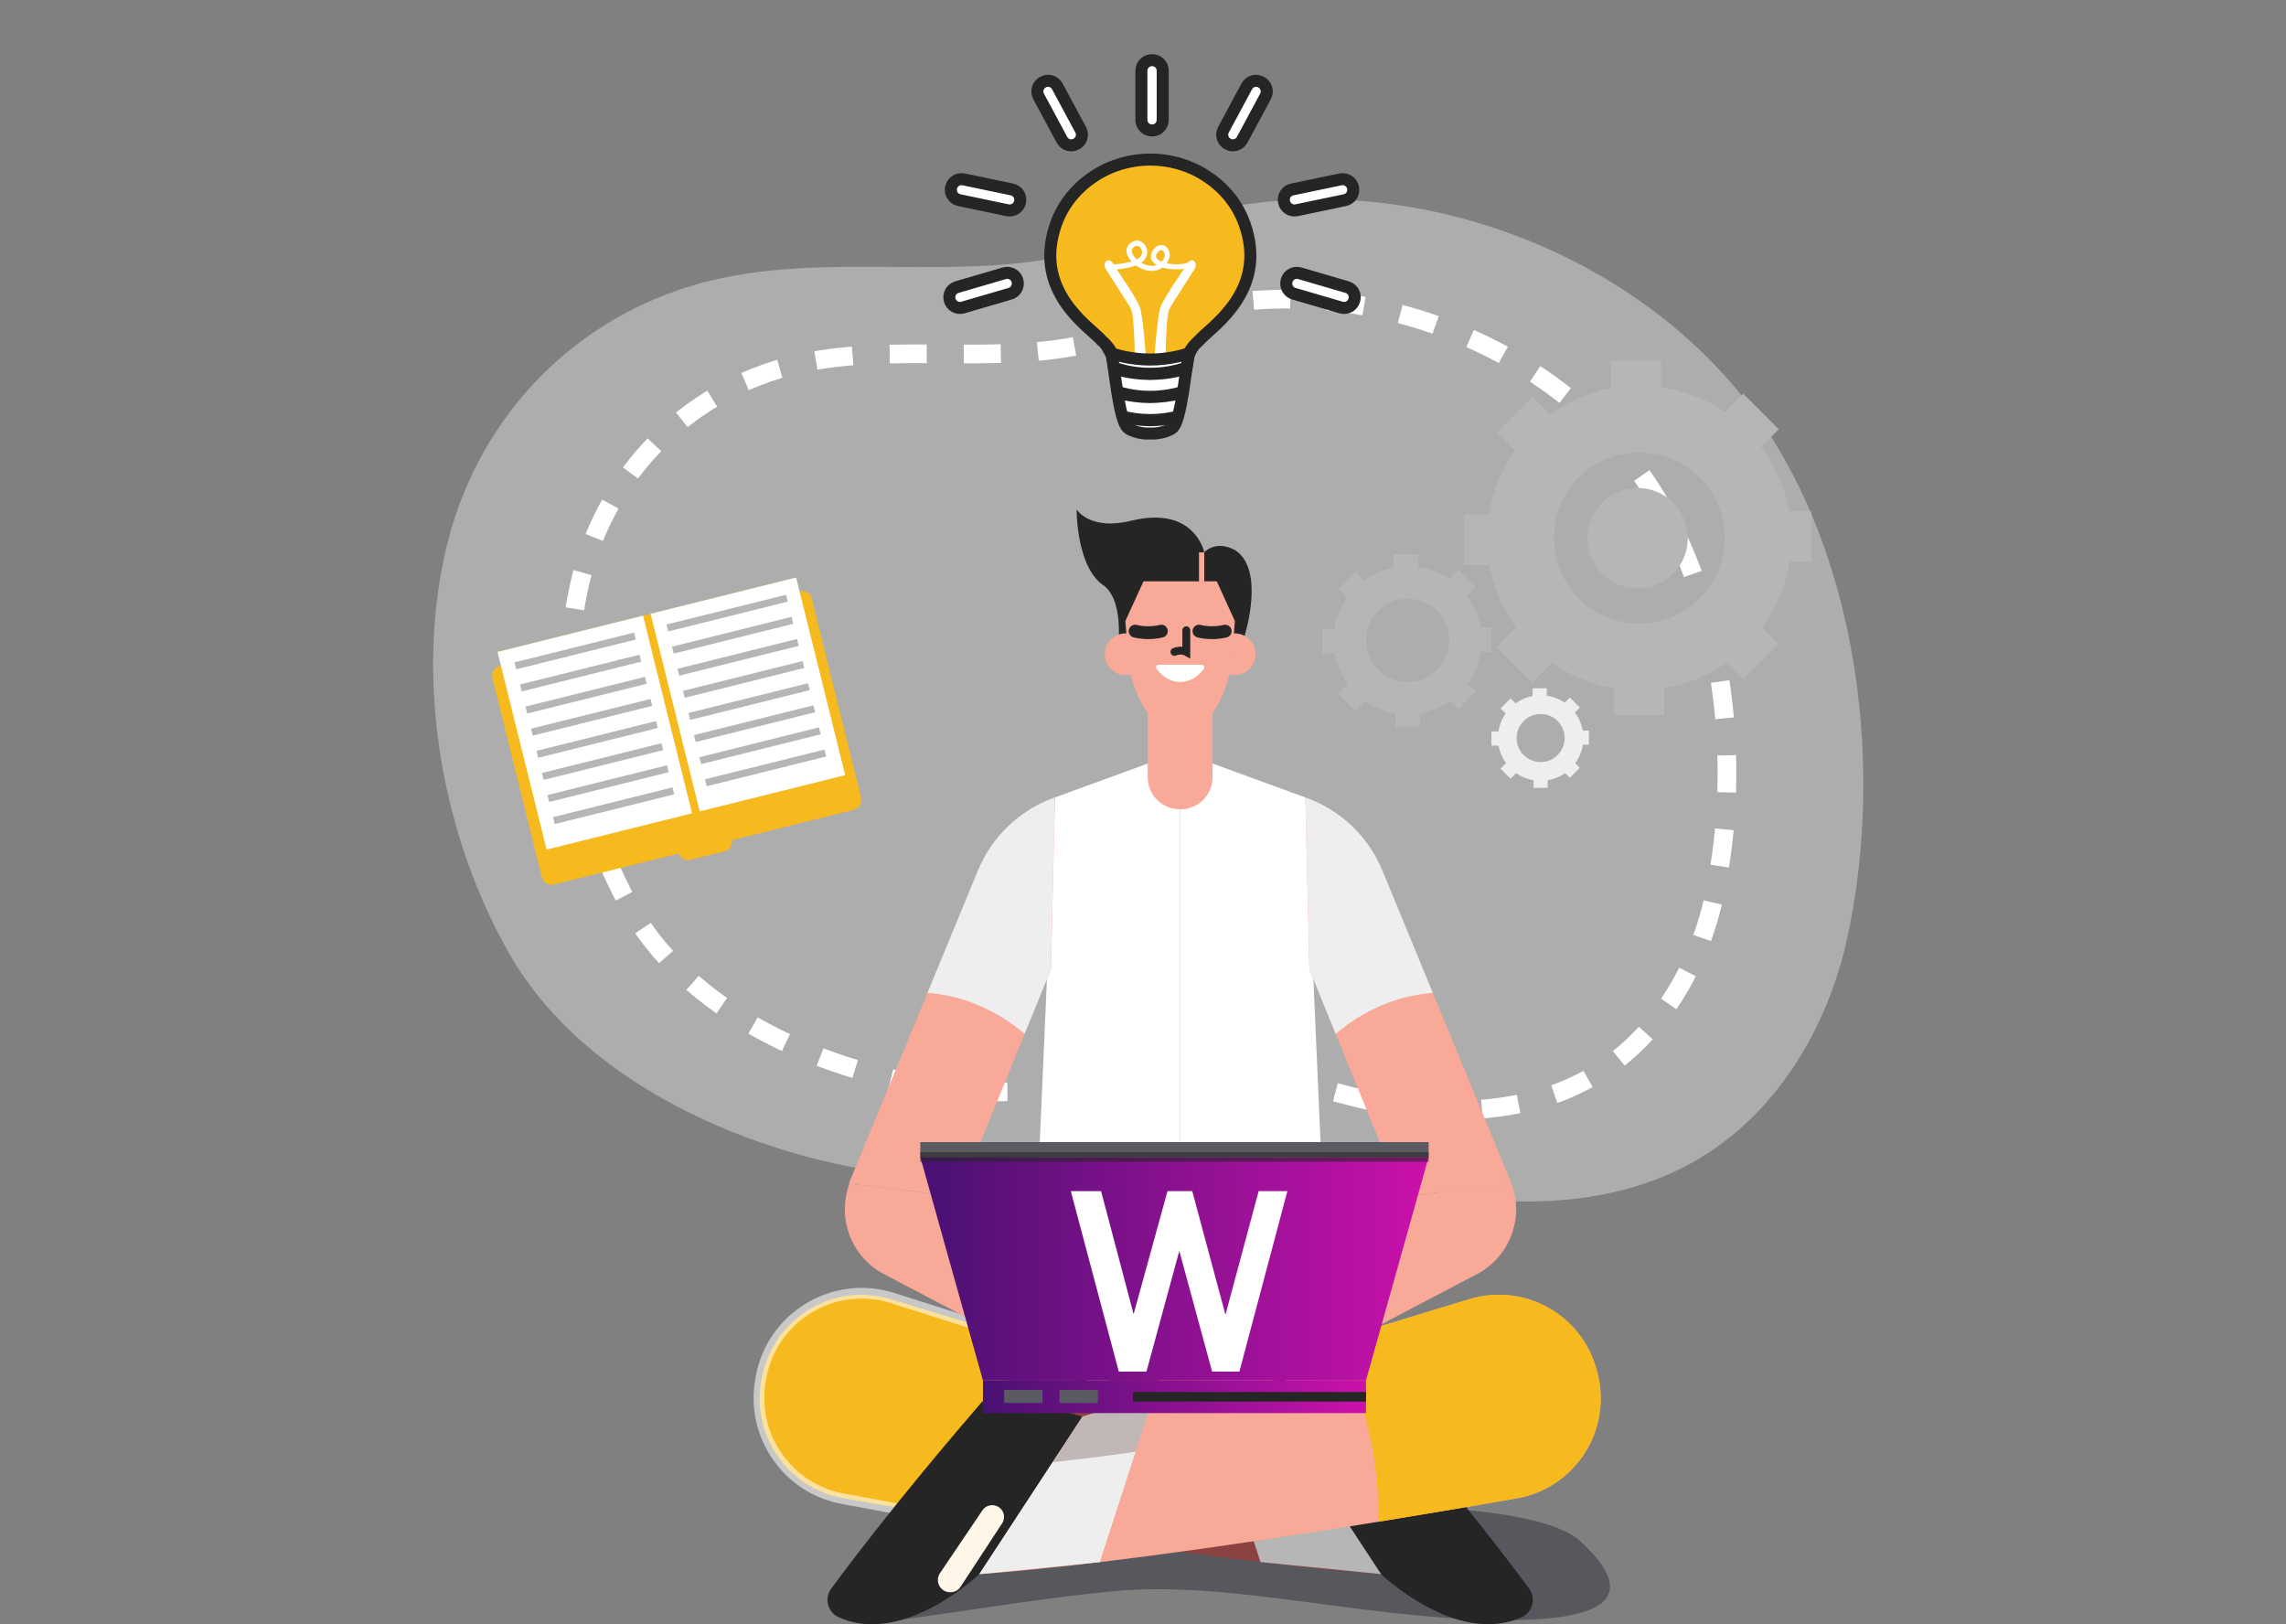 <svg width="190" height="135" viewBox="0 0 190 135" fill="none" xmlns="http://www.w3.org/2000/svg">
<rect x="0" y="0" width="190" height="135" fill="#808080" stroke="none"/>
<path opacity="0.41" d="M80.313 97.983C79.133 97.977 77.952 97.931 76.769 97.835C63.812 96.772 48.801 90.575 42.347 79.293C36.708 69.428 34.495 56.658 37.062 45.66C39.475 35.318 46.962 26.943 57.442 23.762C69.23 20.186 82.257 24.532 93.853 19.646C110.735 12.538 131.953 18.182 143.785 31.71C154.274 43.705 156.815 63.043 153.52 78.026C151.855 85.599 147.478 92.894 140.51 96.705C134.967 99.737 128.264 100.336 121.923 99.546C116.826 98.91 112.133 97.245 107.228 95.874C103.298 94.776 100.072 95.348 96.049 96.144C90.874 97.172 85.61 98.006 80.313 97.983Z" fill="#EEEEEE"/>
<path d="M83.205 90.747C82.251 90.744 81.294 90.704 80.34 90.625C69.854 89.765 57.709 84.751 52.488 75.621C47.925 67.641 46.132 57.309 48.209 48.405C50.164 40.039 56.218 33.262 64.699 30.688C74.237 27.795 84.778 31.31 94.164 27.359C107.823 21.607 124.992 26.174 134.567 37.119C143.054 46.825 145.108 62.474 142.445 74.599C141.099 80.725 137.558 86.628 131.919 89.713C127.432 92.168 122.01 92.653 116.879 92.011C112.754 91.497 108.957 90.149 104.989 89.039C101.807 88.15 99.2 88.612 95.942 89.257C91.751 90.091 87.493 90.764 83.205 90.747Z" stroke="white" stroke-width="1.554" stroke-miterlimit="10" stroke-dasharray="3.08 3.08"/>
<path d="M103.44 52.858C103.44 52.858 105.207 47.312 102.625 45.703C100.986 44.858 100.09 45.909 100.09 45.909C100.09 45.909 99.319 41.987 94.007 43.283C90.567 44.123 89.48 42.345 89.48 42.345C89.48 42.345 89.448 47.26 91.817 48.721C93.535 50.194 92.876 54.179 92.876 54.179L103.44 52.858Z" fill="#252525"/>
<path opacity="0.87" d="M119.092 125.32C119.092 125.32 128.658 125.608 131.327 128.077C134.135 130.671 137.079 134.726 124.995 134.648C112.908 134.57 102.196 131.238 92.058 132.295C81.92 133.352 73.604 135.174 71.179 134.77C68.757 134.366 86.028 126.078 86.028 126.078L118.094 127.258L119.092 125.32Z" fill="#515159"/>
<path d="M110.146 103.775L98.088 102.561L86.031 103.775C86.031 103.775 85.314 109.48 82.985 112.524C98.088 117.957 98.088 117.957 98.088 117.957C98.088 117.957 98.088 117.957 113.192 112.524C110.863 109.48 110.146 103.775 110.146 103.775Z" fill="#F6BA1E"/>
<path d="M97.613 117.785C98.089 117.957 98.089 117.957 98.089 117.957C98.089 117.957 98.089 117.957 98.564 117.785C101.343 111.383 100.679 104.202 100.514 102.805L98.089 102.561L94.985 102.871C94.924 104.408 94.82 111.423 97.613 117.785Z" fill="#F6BA1E"/>
<path d="M85.961 104.24C85.961 104.24 98.648 109.843 110.904 107.409C110.352 105.416 110.146 103.775 110.146 103.775L98.088 102.561L88.403 103.534L85.961 104.24Z" fill="#895436"/>
<path d="M97.651 62.639L87.681 66.278L86.031 103.775C86.031 103.775 89.555 105.428 98.089 105.428C98.089 66.453 98.089 63.22 98.089 63.22L97.651 62.639Z" fill="white"/>
<path d="M98.527 62.639L108.496 66.278L110.147 103.775C110.147 103.775 106.623 105.428 98.089 105.428C98.089 66.453 98.089 63.22 98.089 63.22L98.527 62.639Z" fill="white"/>
<path d="M87.681 66.275L87.635 66.293C84.722 67.336 82.396 69.575 81.244 72.448L70.544 98.386L79.643 99.473L87.347 80.567L87.681 66.275Z" fill="#F8A998"/>
<path d="M108.497 66.275L108.543 66.293C111.455 67.336 113.782 69.575 114.933 72.448L125.634 98.386L116.534 99.473L108.83 80.568L108.497 66.275Z" fill="#F8A998"/>
<path d="M119.087 82.523L114.933 72.451C113.782 69.578 111.455 67.336 108.543 66.296L108.497 66.278L108.833 80.568L111.014 85.924C113.927 83.478 116.85 82.685 119.087 82.523Z" fill="#EEEEEE"/>
<path d="M77.088 82.523L81.242 72.451C82.393 69.578 84.722 67.336 87.632 66.296L87.678 66.278L87.342 80.568L85.16 85.924C82.251 83.478 79.327 82.685 77.088 82.523Z" fill="#EEEEEE"/>
<path d="M98.115 67.263H98.06C96.586 67.263 95.391 66.066 95.391 64.59V58.211H100.78V64.59C100.783 66.066 99.588 67.263 98.115 67.263Z" fill="#F8A998"/>
<path d="M104.357 54.377C104.357 55.335 103.582 56.111 102.625 56.111C101.668 56.111 100.894 55.335 100.894 54.377C100.894 53.418 101.668 52.643 102.625 52.643C103.582 52.645 104.357 53.421 104.357 54.377Z" fill="#F8A998"/>
<path d="M91.817 54.377C91.817 55.335 92.592 56.111 93.549 56.111C94.506 56.111 95.281 55.335 95.281 54.377C95.281 53.418 94.506 52.643 93.549 52.643C92.592 52.645 91.817 53.421 91.817 54.377Z" fill="#F8A998"/>
<path d="M101.134 48.317H98.088H95.043L93.534 51.617L93.787 54.883C93.923 56.625 95.045 59.632 96.626 60.373C97.096 60.594 97.595 60.739 98.085 60.739C98.578 60.739 99.074 60.594 99.544 60.373C101.125 59.635 102.251 56.625 102.384 54.883L102.636 51.617L101.134 48.317Z" fill="#F8A998"/>
<path d="M99.652 52.457C99.652 52.457 100.673 52.745 101.831 52.457" stroke="#252525" stroke-width="1.067" stroke-miterlimit="10" stroke-linecap="round"/>
<path d="M96.525 52.457C96.525 52.457 95.504 52.745 94.347 52.457" stroke="#252525" stroke-width="1.067" stroke-miterlimit="10" stroke-linecap="round"/>
<path d="M108.497 118.443L74.046 107.977C69.472 106.588 64.66 109.284 63.453 113.914L63.407 114.089C62.162 118.861 65.251 123.681 70.101 124.532C82.838 126.763 105.927 130.554 118.078 131.019L123.2 134.438C123.975 134.955 125.002 134.868 125.677 134.231L125.704 134.205C126.51 133.45 126.551 132.18 125.796 131.373L124.999 130.519C124.999 130.519 124.288 127.045 120.77 125.557C117.254 124.067 116.923 120.43 116.097 118.443C115.267 116.459 109.982 115.466 108.497 118.443Z" fill="#8C4242"/>
<path d="M63.45 113.913C64.659 109.283 69.468 106.584 74.043 107.976L85.726 111.526C83.966 113.725 81.645 118.187 81.576 126.471C77.309 125.777 73.364 125.103 70.101 124.531C65.251 123.683 62.159 118.861 63.406 114.088L63.45 113.913Z" fill="#F6BA1E"/>
<path d="M110.146 123.241C110.146 123.241 109.65 126.132 104.861 125.1" stroke="#7B3C38" stroke-width="0.91" stroke-miterlimit="10"/>
<path d="M114.782 130.829C114.782 130.829 121.108 136.891 126.5 134.396C127.397 133.981 127.678 132.833 127.092 132.037C122.55 125.858 116.821 119.128 114.637 116.598C114.091 115.964 113.224 115.709 112.424 115.941L106.21 117.748L114.782 130.829Z" fill="#252525"/>
<path d="M106.21 117.747L100.261 115.94L104.768 129.832L114.781 130.828L106.21 117.747Z" fill="#B6B6B6"/>
<path d="M87.681 118.442L122.132 107.976C126.706 106.587 131.518 109.283 132.725 113.913L132.772 114.088C134.016 118.86 130.927 123.68 126.077 124.531C113.34 126.762 90.251 130.553 78.1 131.018L72.978 134.437C72.203 134.954 71.176 134.867 70.501 134.23L70.475 134.204C69.668 133.449 69.627 132.18 70.382 131.372L71.179 130.518C71.179 130.518 71.893 127.044 75.409 125.556C78.924 124.066 79.255 120.429 80.081 118.442C80.908 116.458 86.196 115.465 87.681 118.442Z" fill="#F8A998"/>
<path d="M132.725 113.913C131.516 109.283 126.706 106.584 122.132 107.976L110.448 111.526C112.209 113.725 114.529 118.187 114.599 126.471C118.866 125.777 122.811 125.103 126.074 124.531C130.927 123.683 134.016 118.861 132.769 114.088L132.725 113.913Z" fill="#F6BA1E"/>
<path opacity="0.57" d="M75.409 125.556L70.245 124.598C65.572 123.851 62.405 119.424 63.203 114.753L63.234 114.57C64.105 109.475 69.268 106.326 74.187 107.886L83.939 110.982" stroke="white" stroke-width="0.89" stroke-miterlimit="10"/>
<path d="M96.316 55.249C96.131 55.249 96.02 55.464 96.136 55.612C96.653 56.277 97.337 56.684 98.091 56.684C98.843 56.684 99.53 56.277 100.047 55.612C100.16 55.467 100.052 55.249 99.867 55.249H96.316Z" fill="white"/>
<path d="M98.599 52.384V54.179C98.599 54.179 98.187 53.947 97.613 54.179" stroke="#252525" stroke-width="0.656" stroke-miterlimit="10" stroke-linecap="round"/>
<path d="M100.093 45.909H99.652V48.718H100.093V45.909Z" fill="#F8A998"/>
<path d="M125.633 98.387L125.651 98.436C126.683 101.3 125.448 104.487 122.753 105.899L104.357 115.558L104.267 115.322C102.646 111.128 104.343 106.381 108.25 104.165L116.534 99.47L125.633 98.387Z" fill="#F8A998"/>
<path d="M70.596 98.387L70.579 98.436C69.546 101.3 70.782 104.487 73.476 105.899L91.872 115.558L91.962 115.322C93.584 111.128 91.887 106.381 87.98 104.165L79.695 99.47L70.596 98.387Z" fill="#F8A998"/>
<path d="M89.831 114.487C89.831 114.487 90.759 109.386 87.736 107.748" stroke="#4C2A29" stroke-width="1.067" stroke-miterlimit="10" stroke-linecap="round"/>
<path d="M106.347 114.487C106.347 114.487 105.419 109.386 108.441 107.748" stroke="#4C2A29" stroke-width="1.067" stroke-miterlimit="10" stroke-linecap="round"/>
<path d="M81.396 130.829C81.396 130.829 75.069 136.891 69.677 134.396C68.781 133.981 68.499 132.833 69.085 132.037C73.628 125.858 79.356 119.128 81.541 116.598C82.086 115.964 82.953 115.709 83.754 115.941L89.967 117.748L81.396 130.829Z" fill="#252525"/>
<path d="M89.964 117.747L95.916 115.94L91.409 129.832L81.395 130.828L89.964 117.747Z" fill="#EEEEEE"/>
<path opacity="0.28" d="M87.49 121.527C89.256 121.338 91.548 121.062 94.385 120.661L95.916 115.94L89.967 117.747L87.49 121.527Z" fill="#4C2A29"/>
<path d="M83.292 126.61L79.84 131.88C79.626 132.208 79.243 132.382 78.854 132.33L78.831 132.327C78.083 132.225 77.703 131.371 78.126 130.747L81.656 125.527C81.882 125.193 82.291 125.033 82.683 125.126L82.703 125.132C83.359 125.283 83.66 126.044 83.292 126.61Z" fill="#FFF6E7"/>
<path d="M97.613 96.158H76.488L81.697 114.738H97.613H113.532L118.741 96.158H97.613Z" fill="url(#paint0_linear_143_969)"/>
<path d="M113.532 114.738H81.697V117.446H113.532V114.738Z" fill="url(#paint1_linear_143_969)"/>
<path d="M118.739 94.924H76.488V96.156H118.739V94.924Z" fill="#5A5A63"/>
<path d="M86.649 115.514H83.461V116.603H86.649V115.514Z" fill="#5A5A63"/>
<path d="M91.249 115.514H88.061V116.603H91.249V115.514Z" fill="#5A5A63"/>
<path d="M113.532 116.092H94.156" stroke="#252525" stroke-width="0.799" stroke-miterlimit="10"/>
<path opacity="0.57" d="M76.488 96.158H118.741" stroke="#252525" stroke-width="0.799" stroke-miterlimit="10"/>
<path d="M60.248 70.748L57.359 71.468C56.938 71.573 56.515 71.317 56.41 70.896L56.132 69.775L60.541 68.677L60.819 69.798C60.924 70.216 60.668 70.643 60.248 70.748Z" fill="#F6BA1E"/>
<path d="M70.989 67.297L46.023 73.516C45.591 73.624 45.15 73.359 45.043 72.927L40.927 56.342C40.819 55.91 41.083 55.468 41.516 55.361L66.481 49.141C66.914 49.034 67.355 49.298 67.462 49.731L71.578 66.309C71.685 66.748 71.421 67.186 70.989 67.297Z" fill="#F6BA1E"/>
<path d="M70.246 64.43L69.553 66.435L47.401 71.951L45.434 70.612L41.356 54.185L66.168 48.003L70.246 64.43Z" fill="#F6BA1E"/>
<path d="M53.443 51.173L41.353 54.184L45.431 70.609L57.521 67.599L53.443 51.173Z" fill="white"/>
<path d="M52.697 52.578L42.764 55.052L42.907 55.627L52.84 53.153L52.697 52.578Z" fill="#B6B6B6"/>
<path d="M53.154 54.416L43.221 56.891L43.364 57.466L53.297 54.991L53.154 54.416Z" fill="#B6B6B6"/>
<path d="M53.61 56.253L43.677 58.727L43.819 59.302L53.753 56.828L53.61 56.253Z" fill="#B6B6B6"/>
<path d="M54.066 58.092L44.132 60.565L44.275 61.141L54.209 58.667L54.066 58.092Z" fill="#B6B6B6"/>
<path d="M54.523 59.93L44.59 62.404L44.733 62.979L54.666 60.505L54.523 59.93Z" fill="#B6B6B6"/>
<path d="M54.979 61.77L45.046 64.243L45.189 64.818L55.122 62.344L54.979 61.77Z" fill="#B6B6B6"/>
<path d="M55.434 63.605L45.501 66.079L45.644 66.654L55.577 64.18L55.434 63.605Z" fill="#B6B6B6"/>
<path d="M55.892 65.442L45.959 67.917L46.101 68.492L56.035 66.017L55.892 65.442Z" fill="#B6B6B6"/>
<path d="M66.168 48L54.078 51.012L58.158 67.438L70.248 64.426L66.168 48Z" fill="white"/>
<path d="M65.33 49.431L55.397 51.905L55.539 52.48L65.473 50.006L65.33 49.431Z" fill="#B6B6B6"/>
<path d="M65.784 51.272L55.851 53.746L55.994 54.321L65.927 51.847L65.784 51.272Z" fill="#B6B6B6"/>
<path d="M66.243 53.108L56.309 55.582L56.452 56.157L66.385 53.683L66.243 53.108Z" fill="#B6B6B6"/>
<path d="M66.699 54.944L56.766 57.419L56.908 57.994L66.842 55.519L66.699 54.944Z" fill="#B6B6B6"/>
<path d="M67.156 56.786L57.223 59.26L57.365 59.835L67.299 57.361L67.156 56.786Z" fill="#B6B6B6"/>
<path d="M67.611 58.622L57.678 61.096L57.821 61.671L67.754 59.197L67.611 58.622Z" fill="#B6B6B6"/>
<path d="M68.068 60.457L58.135 62.932L58.278 63.507L68.211 61.032L68.068 60.457Z" fill="#B6B6B6"/>
<path d="M68.525 62.299L58.591 64.772L58.734 65.347L68.668 62.874L68.525 62.299Z" fill="#B6B6B6"/>
<path d="M59.491 69.787L57.58 70.263C57.162 70.368 56.736 70.112 56.631 69.691L56.457 68.988L59.889 68.134L60.062 68.837C60.167 69.258 59.912 69.682 59.491 69.787Z" fill="#F6BA1E"/>
<path d="M123.959 54.175V52.139H123.06C122.889 51.171 122.495 50.285 121.932 49.53L122.645 48.815L121.207 47.374L120.467 48.115C119.71 47.598 118.831 47.249 117.882 47.113V46.05H115.849V47.154C114.941 47.325 114.106 47.697 113.384 48.223L112.664 47.502L111.226 48.943L111.954 49.672C111.42 50.43 111.057 51.313 110.912 52.272H109.903V54.309H110.935C111.101 55.241 111.478 56.101 112.012 56.836L111.217 57.632L112.656 59.072L113.459 58.268C114.196 58.788 115.051 59.145 115.98 59.299V60.397H118.013V59.299C118.935 59.145 119.788 58.791 120.525 58.274L121.198 58.948L122.637 57.507L121.975 56.844C122.538 56.072 122.924 55.165 123.078 54.178H123.959V54.175ZM116.998 56.679C115.089 56.679 113.54 55.128 113.54 53.216C113.54 51.305 115.089 49.754 116.998 49.754C118.906 49.754 120.455 51.305 120.455 53.216C120.455 55.128 118.906 56.679 116.998 56.679Z" fill="#B6B6B6"/>
<path d="M132.064 61.896V60.722H131.545C131.446 60.164 131.22 59.653 130.895 59.217L131.307 58.805L130.477 57.974L130.051 58.401C129.613 58.102 129.108 57.901 128.56 57.823V57.21H127.388V57.846C126.863 57.945 126.382 58.16 125.967 58.462L125.552 58.047L124.722 58.877L125.143 59.299C124.835 59.737 124.627 60.246 124.543 60.797H123.959V61.971H124.554C124.65 62.508 124.867 63.005 125.175 63.429L124.717 63.888L125.546 64.719L126.01 64.254C126.437 64.554 126.93 64.76 127.463 64.85V65.483H128.635V64.85C129.169 64.76 129.659 64.556 130.086 64.257L130.474 64.647L131.304 63.816L130.924 63.435C131.249 62.988 131.472 62.465 131.559 61.896H132.064ZM128.049 63.339C126.947 63.339 126.054 62.445 126.054 61.341C126.054 60.237 126.947 59.342 128.049 59.342C129.152 59.342 130.045 60.237 130.045 61.341C130.045 62.445 129.152 63.339 128.049 63.339Z" fill="#EEEEEE"/>
<path d="M150.541 46.686V42.506H148.696C148.348 40.519 147.536 38.697 146.379 37.146L147.844 35.679L144.891 32.722L143.374 34.241C141.819 33.178 140.012 32.466 138.065 32.184V30H133.891V32.266C132.026 32.617 130.309 33.384 128.83 34.459L127.353 32.98L124.401 35.938L125.897 37.437C124.804 38.994 124.058 40.809 123.757 42.773H121.683V46.953H123.8C124.142 48.87 124.914 50.631 126.01 52.144L124.38 53.777L127.333 56.734L128.984 55.081C130.498 56.147 132.255 56.882 134.158 57.199V59.456H138.332V57.199C140.226 56.882 141.981 56.153 143.49 55.093L144.87 56.475L147.823 53.518L146.466 52.159C147.62 50.573 148.412 48.708 148.728 46.683H150.541V46.686ZM136.247 51.828C132.325 51.828 129.146 48.644 129.146 44.716C129.146 40.789 132.325 37.605 136.247 37.605C140.168 37.605 143.348 40.789 143.348 44.716C143.35 48.641 140.168 51.828 136.247 51.828Z" fill="#B6B6B6"/>
<path d="M136.114 48.905C138.416 48.905 140.282 47.036 140.282 44.731C140.282 42.426 138.416 40.557 136.114 40.557C133.811 40.557 131.945 42.426 131.945 44.731C131.945 47.036 133.811 48.905 136.114 48.905Z" fill="#B6B6B6"/>
<path d="M103.81 19.98C103.343 17.389 101.875 15.689 100.234 14.619C97.452 12.809 93.76 12.809 90.983 14.619C89.341 15.689 87.873 17.389 87.406 19.98C86.55 24.771 90.776 27.344 91.57 28.308C91.57 28.308 92.104 28.75 92.364 29.273C92.427 29.403 92.499 29.816 92.576 30.368H95.613H98.65C98.732 29.816 98.8 29.403 98.862 29.273C99.117 28.75 99.656 28.308 99.656 28.308C100.441 27.344 104.667 24.766 103.81 19.98Z" fill="#F6BA1E" stroke="#252525" stroke-miterlimit="10"/>
<path d="M94.333 30.881C94.333 30.881 94.333 26.34 94.001 25.692C93.669 25.044 92.133 22.774 91.873 22.299C91.613 21.819 92.148 21.267 92.557 21.973C92.908 22.577 94.395 24.646 94.728 25.496C95.06 26.34 95.344 31.112 95.344 31.112L94.333 30.881Z" fill="white"/>
<path d="M96.86 30.881C96.86 30.881 96.86 26.34 97.192 25.692C97.524 25.044 99.06 22.774 99.32 22.299C99.579 21.819 99.045 21.267 98.636 21.973C98.285 22.577 96.797 24.646 96.465 25.496C96.133 26.34 95.849 31.112 95.849 31.112L96.86 30.881Z" fill="white"/>
<path d="M99.059 22.145C98.443 22.433 97.394 22.467 96.619 22.232C96.614 22.236 96.605 22.241 96.6 22.246C95.96 22.716 95.069 22.539 94.414 22.059C93.601 22.376 92.479 22.414 92.311 22.419L92.306 21.987C92.797 21.977 93.5 21.896 94.049 21.732C93.596 21.243 93.5 20.715 93.803 20.355C94.183 19.899 94.665 19.928 94.968 20.158C95.334 20.436 95.507 21.027 95.165 21.536C95.088 21.651 94.982 21.747 94.857 21.833C95.266 22.073 95.752 22.179 96.142 22.03C96.008 21.953 95.892 21.857 95.81 21.752C95.68 21.584 95.507 21.238 95.839 20.777C96.065 20.465 96.359 20.321 96.648 20.384C96.927 20.441 97.144 20.686 97.201 21.003C97.259 21.3 97.172 21.608 96.966 21.881C97.596 22.02 98.405 21.996 98.905 21.766L99.059 22.145ZM96.33 20.864C96.277 20.902 96.229 20.955 96.181 21.022C96.012 21.257 96.075 21.387 96.142 21.478C96.229 21.584 96.369 21.675 96.542 21.752C96.744 21.545 96.835 21.31 96.792 21.094C96.763 20.945 96.667 20.825 96.552 20.801C96.484 20.787 96.407 20.811 96.33 20.864ZM94.491 21.564C94.636 21.488 94.746 21.401 94.814 21.305C95.011 21.008 94.915 20.672 94.708 20.513C94.525 20.379 94.318 20.422 94.135 20.638C93.952 20.854 94.154 21.214 94.381 21.459C94.414 21.492 94.453 21.526 94.491 21.564Z" fill="white"/>
<path d="M95.594 29.883C93.943 29.883 92.533 29.451 92.297 29.321C92.316 29.355 92.335 29.384 92.35 29.417C92.571 29.869 92.846 33.636 93.442 35.091C93.548 35.35 93.664 35.532 93.789 35.614C94.131 35.835 94.838 36.07 95.594 36.032C96.35 36.065 97.057 35.835 97.399 35.614C97.524 35.532 97.64 35.35 97.746 35.091C98.338 33.636 98.617 29.873 98.838 29.417C98.853 29.384 98.877 29.35 98.891 29.321C98.655 29.451 97.245 29.883 95.594 29.883Z" fill="white" stroke="#252525" stroke-miterlimit="10"/>
<path d="M95.594 31.582C96.547 31.568 97.587 31.452 98.53 31.155C98.593 30.708 98.65 30.305 98.698 29.998C96.701 30.756 94.482 30.756 92.484 29.998C92.537 30.305 92.59 30.708 92.653 31.155C93.601 31.452 94.641 31.568 95.594 31.582Z" fill="#252525"/>
<path d="M95.594 33.502C96.446 33.487 97.365 33.391 98.227 33.161C98.294 32.787 98.352 32.398 98.41 32.019C96.586 32.638 94.603 32.638 92.778 32.019C92.836 32.398 92.894 32.787 92.961 33.161C93.823 33.396 94.742 33.492 95.594 33.502Z" fill="#252525"/>
<path d="M93.144 34.063C93.236 34.462 93.337 34.817 93.447 35.086C93.466 35.129 93.486 35.167 93.5 35.211C94.198 35.35 94.92 35.412 95.599 35.427C96.278 35.417 96.995 35.35 97.693 35.211C97.712 35.172 97.731 35.134 97.746 35.086C97.856 34.812 97.957 34.462 98.049 34.063C96.451 34.529 94.742 34.529 93.144 34.063Z" fill="#252525"/>
<path d="M95.763 10.842H95.743C95.262 10.842 94.867 10.453 94.867 9.968V5.874C94.867 5.394 95.257 5 95.743 5H95.763C96.244 5 96.638 5.389 96.638 5.874V9.968C96.634 10.453 96.244 10.842 95.763 10.842Z" fill="white" stroke="#252525" stroke-miterlimit="10"/>
<path d="M102.058 11.975L102.044 11.965C101.615 11.74 101.457 11.207 101.688 10.784L103.627 7.175C103.854 6.752 104.388 6.589 104.811 6.82L104.826 6.829C105.249 7.055 105.413 7.588 105.182 8.01L103.242 11.62C103.016 12.042 102.482 12.205 102.058 11.975Z" fill="white" stroke="#252525" stroke-miterlimit="10"/>
<path d="M89.447 11.975L89.462 11.965C89.89 11.74 90.049 11.207 89.818 10.784L87.878 7.175C87.652 6.752 87.118 6.589 86.694 6.82L86.68 6.829C86.256 7.055 86.092 7.588 86.323 8.01L88.263 11.62C88.489 12.042 89.019 12.205 89.447 11.975Z" fill="white" stroke="#252525" stroke-miterlimit="10"/>
<path d="M84.783 16.779L84.778 16.799C84.677 17.269 84.215 17.571 83.743 17.475L79.724 16.635C79.253 16.535 78.949 16.074 79.046 15.603L79.05 15.584C79.151 15.114 79.614 14.811 80.085 14.907L84.105 15.747C84.581 15.843 84.879 16.309 84.783 16.779Z" fill="white" stroke="#252525" stroke-miterlimit="10"/>
<path d="M84.562 23.322L84.557 23.303C84.422 22.842 83.936 22.573 83.469 22.713L79.532 23.864C79.07 23.999 78.8 24.484 78.94 24.949L78.945 24.968C79.079 25.429 79.565 25.698 80.032 25.559L83.97 24.407C84.432 24.273 84.696 23.783 84.562 23.322Z" fill="white" stroke="#252525" stroke-miterlimit="10"/>
<path d="M106.722 16.779L106.727 16.799C106.828 17.269 107.29 17.571 107.762 17.475L111.781 16.635C112.253 16.535 112.556 16.074 112.46 15.603L112.455 15.584C112.354 15.114 111.892 14.811 111.42 14.907L107.401 15.747C106.924 15.843 106.621 16.309 106.722 16.779Z" fill="white" stroke="#252525" stroke-miterlimit="10"/>
<path d="M106.939 23.322L106.944 23.303C107.079 22.842 107.565 22.573 108.032 22.713L111.969 23.864C112.431 23.999 112.701 24.484 112.561 24.949L112.556 24.968C112.421 25.429 111.935 25.698 111.468 25.559L107.531 24.407C107.069 24.273 106.804 23.783 106.939 23.322Z" fill="white" stroke="#252525" stroke-miterlimit="10"/>
<path d="M101.853 109.275L99.094 99H97.036L94.219 109.225L91.516 99H89L92.989 114H95.287L98.017 103.965L100.744 114H103.011L107 99H104.612L101.853 109.275Z" fill="white"/>
<defs>
<linearGradient id="paint0_linear_143_969" x1="118.741" y1="105.448" x2="76.488" y2="105.448" gradientUnits="userSpaceOnUse">
<stop stop-color="#CB11AB"/>
<stop offset="1" stop-color="#481173"/>
</linearGradient>
<linearGradient id="paint1_linear_143_969" x1="113.532" y1="116.092" x2="81.697" y2="116.092" gradientUnits="userSpaceOnUse">
<stop stop-color="#CB11AB"/>
<stop offset="1" stop-color="#481173"/>
</linearGradient>
</defs>
</svg>
